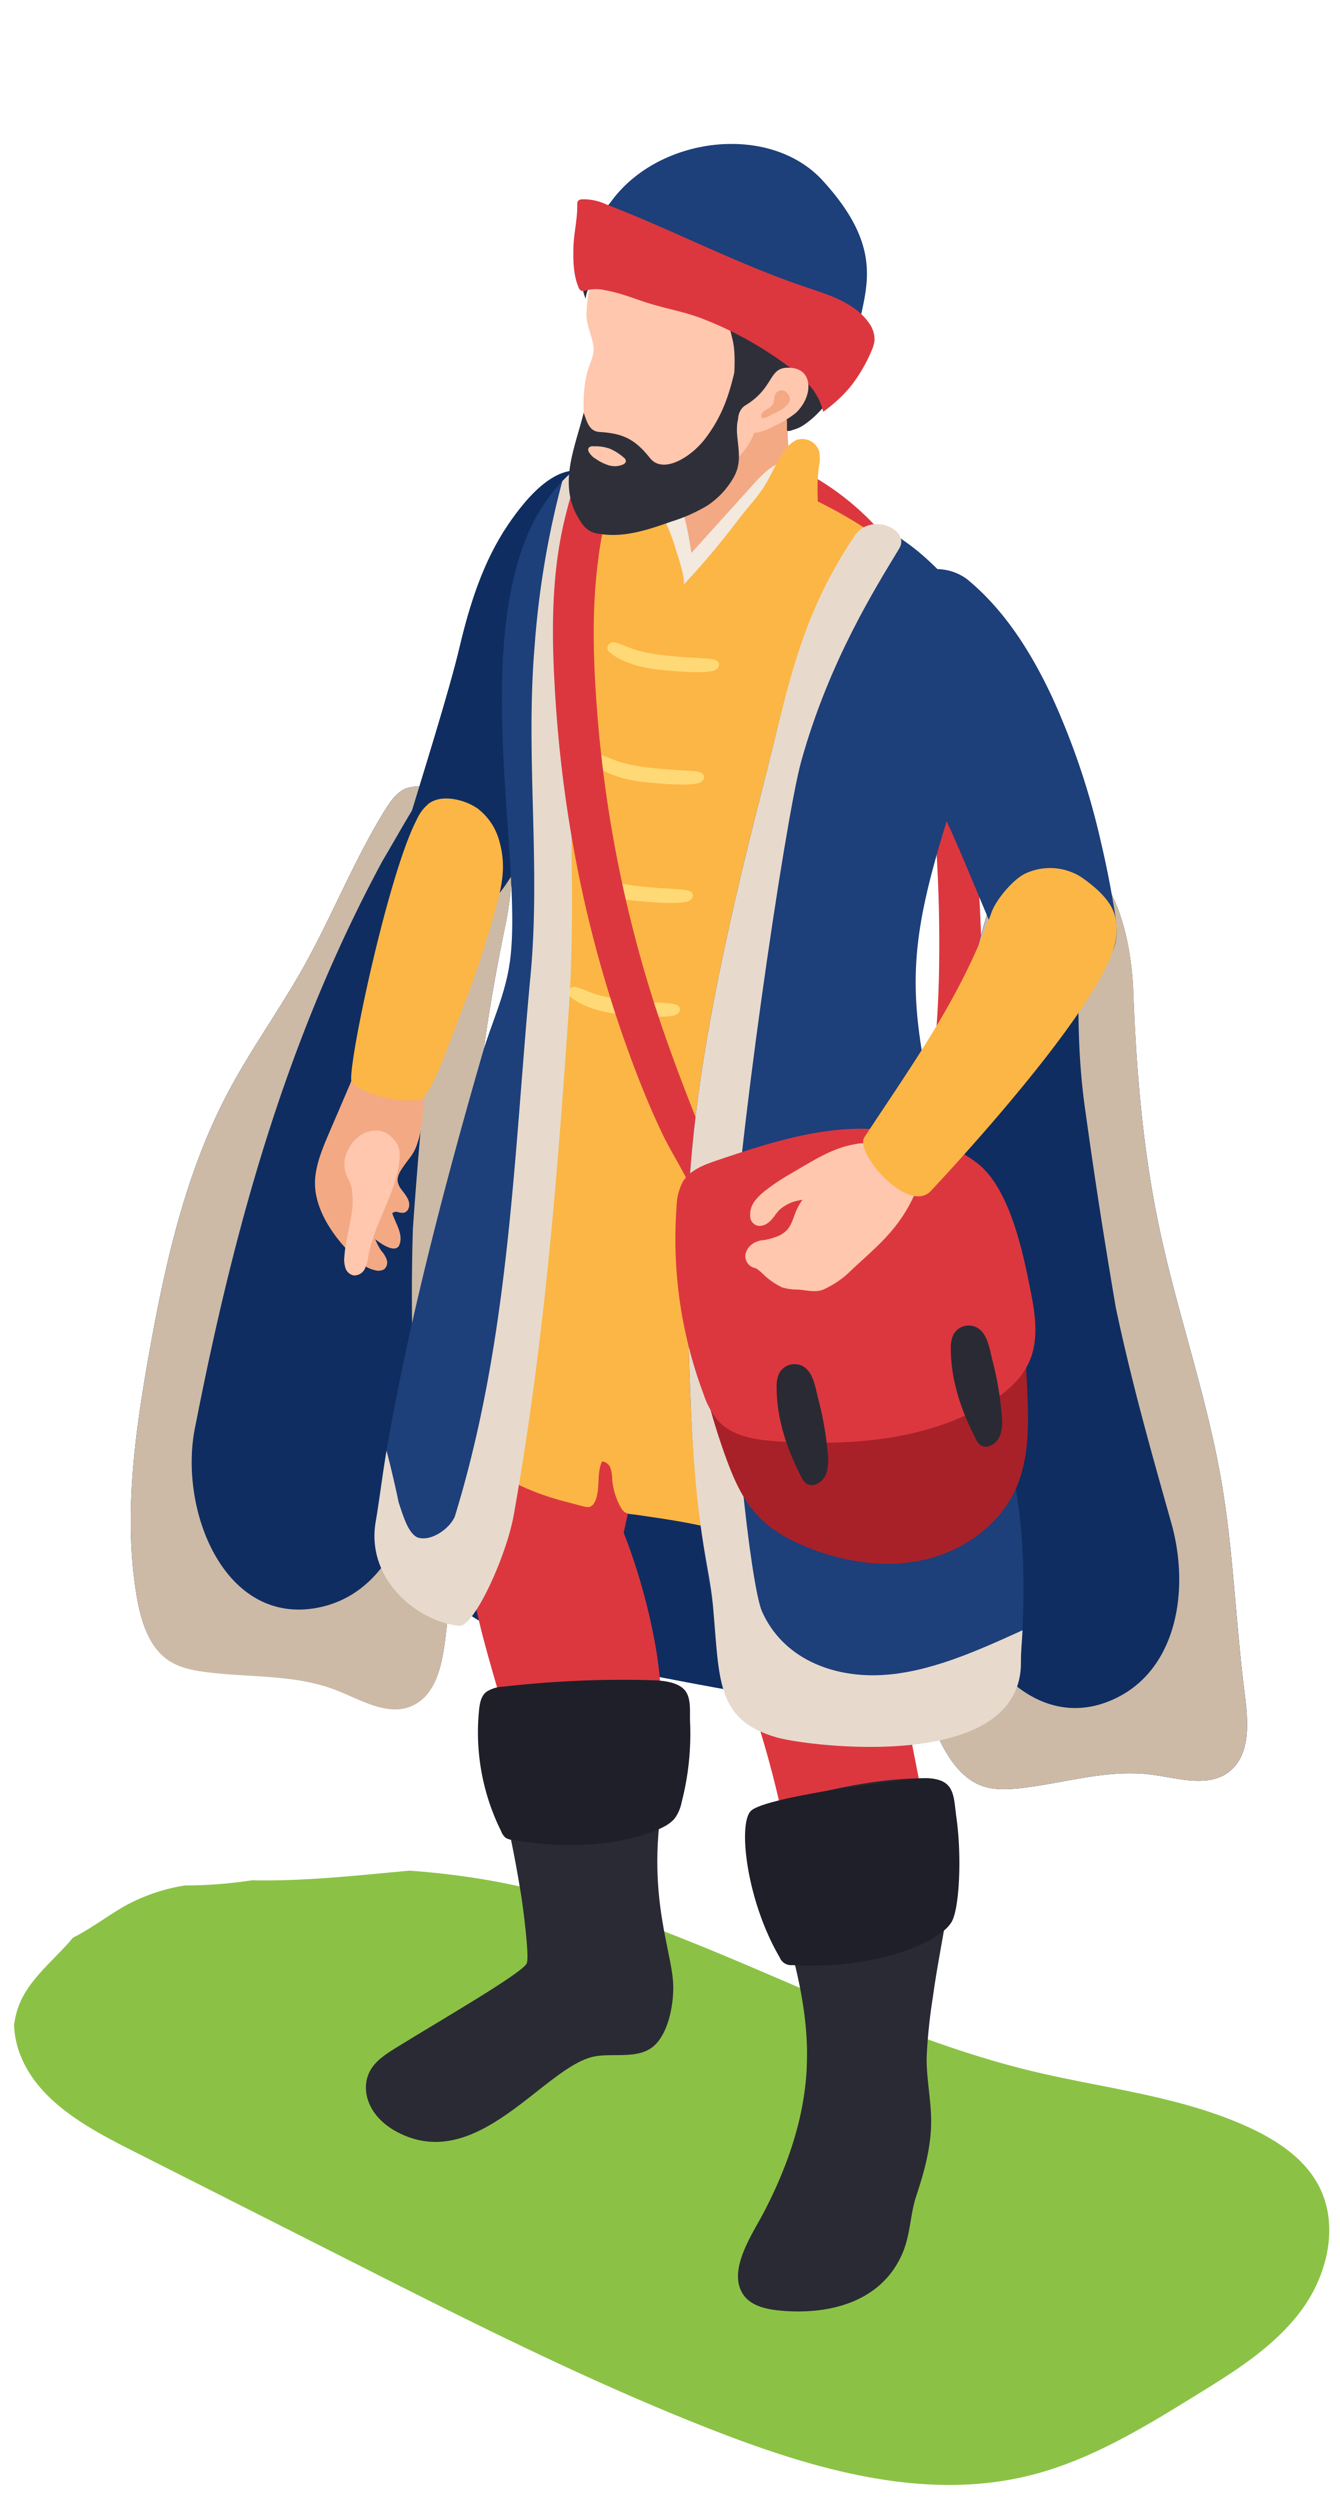 <svg id="_Layer_" data-name="&lt;Layer&gt;" xmlns="http://www.w3.org/2000/svg" viewBox="0 0 347.58 648.49"><defs><style>.cls-1{fill:#8bc246;}.cls-2{fill:#0f2d60;}.cls-3{fill:#ccbaa7;}.cls-4{fill:#f3a984;}.cls-5{fill:#ffc7ad;}.cls-6{fill:#fcb645;}.cls-7{fill:#dc373f;}.cls-8{fill:#2a2a34;}.cls-9{fill:#1f1f29;}.cls-10{fill:#ffd975;}.cls-11{fill:#f3e9df;}.cls-12{fill:#1d3f7a;}.cls-13{fill:#e7dacc;}.cls-14{fill:#2f2f3a;}.cls-15{fill:#a82128;}</style></defs><path class="cls-1" d="M342.2,567.2c-3.74-7.36-11.13-12.19-18.66-15.59-17.63-8-37.29-9.92-56.1-14.47C219,525.42,175.78,496.3,126.72,487.69a204.75,204.75,0,0,0-20.5-2.48C92.56,486.45,79,488,65.31,487.71a116.08,116.08,0,0,1-17.37,1.34,48,48,0,0,0-15.56,5.32c-4.5,2.56-8.76,5.88-13.44,8.21C13.54,509.09,6,514.27,4.07,522.9c-.16.72-.3,1.47-.43,2.24A23.81,23.81,0,0,0,4.9,532c4.29,12.48,17.1,19.59,28.87,25.55l57,28.84c31.1,15.75,62.27,31.52,94.76,44.16,26,10.1,54.38,18.24,81.43,11.56,15.78-3.89,29.89-12.56,43.71-21.11,9.76-6,19.76-12.29,26.67-21.46S347.41,577.44,342.2,567.2Z"/><path class="cls-2" d="M123,300.22c-.82,22.88,1.54,45.74-.08,68.6-1.3,18.31-5.14,36.39-7.22,54.65-.8,7-2.06,15.18-8,18.49-6.43,3.61-13.75-1-20.41-3.61-10.8-4.28-22.88-3.24-34.38-4.81-3.24-.45-6.54-1.14-9.26-3-5.12-3.49-7.16-10.3-8.23-16.72C32,393.18,35,371.76,38.69,350.94c4.14-23.18,9.38-46.57,20.31-67.33,5.89-11.19,13.32-21.42,19.52-32.43,7.55-13.41,13.22-27.94,21.29-41,1.45-2.34,3.14-4.78,5.62-5.73a9.93,9.93,0,0,1,5.91,0c7,1.7,12.6-4.19,16.94,1.82,6,8.27,4.88,23.8,2.83,33.64C127,259.8,123.75,279.94,123,300.22Z"/><path class="cls-3" d="M59,283.61c5.89-11.19,13.32-21.42,19.52-32.43,7.55-13.41,13.22-27.94,21.29-41,1.45-2.34,3.14-4.78,5.62-5.73a9.2,9.2,0,0,1,5.2-.15c-4.24,6.33-7.53,12.46-11.42,19-25.33,47-38.55,95.71-48.52,146.47-4.34,20.22,6.1,49.08,28.36,47.67,19.75-1.41,29.11-21.65,28.74-40.52-.67-20.2-1.34-37.89-.68-58.39,1.25-17.85,2.67-33.78,4.51-51.48,2.1-21.92,9-42.16,14.65-62.68a7.05,7.05,0,0,1,2,2c6,8.27,4.88,23.8,2.83,33.64-4.14,19.89-7.36,40-8.09,60.31-.82,22.88,1.54,45.74-.08,68.6-1.3,18.31-5.14,36.39-7.22,54.65-.8,7-2.06,15.18-8,18.49-6.43,3.61-13.75-1-20.41-3.61-10.8-4.28-22.88-3.24-34.38-4.81-3.24-.45-6.54-1.14-9.26-3-5.12-3.49-7.16-10.3-8.23-16.72C32,393.18,35,371.76,38.69,350.94,42.83,327.76,48.07,304.37,59,283.61Z"/><path class="cls-4" d="M82.09,310.4c1.45,6.72,6.7,13.09,11.61,17.25a7.87,7.87,0,0,0,3.53,1.8,3,3,0,0,0,2.42-.23,2.32,2.32,0,0,0,.66-2.49,7.06,7.06,0,0,0-1.43-2.33,15.14,15.14,0,0,1-1.56-3s4.72,4,6.16,1.76c1.35-2.86-.88-5.75-1.73-8.47a1.45,1.45,0,0,1,1.44-.31,4.17,4.17,0,0,0,1.52.2,1.76,1.76,0,0,0,1.26-1.15c.73-1.9-.9-3.6-1.92-5a4.53,4.53,0,0,1-.88-1.9c-.23-1.48.71-2.87,1.57-4.1,1.39-2,2.48-3,3.31-5.26a29.29,29.29,0,0,0,1.63-8.13c.09-2.58,1.2-8.62-.47-10.39-1.88-2-6.72-1.92-9.16-2.36s-5.18-.41-7,1.23a10,10,0,0,0-2.22,3.6q-2.68,6.27-5.38,12.54c-1.59,3.71-3.2,7.49-3.66,11.5A16.11,16.11,0,0,0,82.09,310.4Z"/><path class="cls-5" d="M91.25,314.49c-.51,3.86-1.68,7.63-1.93,11.51a7,7,0,0,0,.3,2.95,2.86,2.86,0,0,0,2.13,1.87,3.05,3.05,0,0,0,2.89-1.74,11.55,11.55,0,0,0,.94-3.44c1.55-8.43,7-15.86,8-24.37.21-1.77.18-3.78-1-5.2s-2.31-2.52-4.24-2.78a7.26,7.26,0,0,0-5.21,1.44,10,10,0,0,0-3.24,4.41,7.73,7.73,0,0,0-.38,4.53c.3,1.53,1.37,2.8,1.67,4.34A20.71,20.71,0,0,1,91.25,314.49Z"/><path class="cls-2" d="M131.64,136.31c-6.31,9.37-9.84,20.49-12.46,31.63s-9.56,33.13-12.86,44.07c-1.62,5.37.67,17.24,3.87,21.69,2.72,3.76,7.08,4.49,11.27,3.41,5.12-1.32,7.73-4.57,10.67-9.05,6.06-9.23,9.66-19.94,13.18-30.43q6.38-19,12.74-38c4.1-12.25,9.18-27.13-3.11-35.72C145.88,117.53,136.63,128.9,131.64,136.31Z"/><path class="cls-6" d="M121.54,257.53c-7.92,20.91-8.4,22.32-11.5,27-1.44,2.19-15,.35-18.79-3.83-1.61-1.76,9.18-53.31,16.79-68a11.66,11.66,0,0,1,3.19-4.28c2.23-1.62,5.29-1.54,8-.82a15.1,15.1,0,0,1,4.66,2.11,15.79,15.79,0,0,1,5.73,8.84c1.9,7,.24,12.55-1.66,19.26S124,251.06,121.54,257.53Z"/><path class="cls-7" d="M224.71,134a68.81,68.81,0,0,1,10.83,13.55A84.84,84.84,0,0,1,243,163.88c4.15,12,6.23,24.66,7.91,37.17,3.76,27.85,5.17,56.09,1.74,84.05-.94,7.71-2.16,15.39-3.83,23-.84,3.81-1.81,7.59-2.88,11.35-1.18,4.18-2.12,8.6-4.83,12.05s-8.7,1.33-9.66-2.55l-.23-.92a5.27,5.27,0,0,1,.38-3.71c.53-2.39,1.54-4.76,2.23-7.06q1.44-4.8,2.64-9.67c1.6-6.49,3-13,4-19.62a266.68,266.68,0,0,0,3.14-39.1A389.27,389.27,0,0,0,242,209c-1.1-12.16-2.29-24.43-4.88-36.37-.79-3.64-1.72-7.22-2.76-10.78-.86-3-.73-6.21-2.51-8.95a15.27,15.27,0,0,0-4.05-3.88c-7.39-5.23-16.25-7.85-24.7-11.1s-17-7.52-22.23-14.89c-.82-1.16-1.58-2.61-1.09-4a3.84,3.84,0,0,1,1.91-1.9c2.92-1.53,6.42-1.31,9.67-.76C203.87,118.61,215.55,125.1,224.71,134Z"/><path class="cls-2" d="M300.53,317.66c4.67,22.43,12.42,44.06,16.3,66.65,3.1,18.09,3.69,36.56,6,54.79.9,7,1.63,15.23-3.32,19.86-5.38,5-13.59,2.33-20.68,1.36-11.51-1.57-23,2.31-34.54,3.53-3.25.34-6.62.46-9.71-.69-5.8-2.17-9.41-8.31-12-14.28-8.28-19.22-10.53-40.72-11.88-61.84-1.5-23.5-2-47.46,3.66-70.23,3-12.27,7.83-24,11.22-36.14,4.13-14.83,6.17-30.29,10.89-44.91.85-2.63,1.91-5.39,4.09-6.91a9.9,9.9,0,0,1,5.74-1.4c7.23,0,11.23-7.07,16.89-2.28,7.79,6.61,10.41,22,10.77,32C294.73,277.47,296.4,297.81,300.53,317.66Z"/><path class="cls-3" d="M234.4,316.81c3-12.27,7.83-24,11.22-36.14,4.13-14.83,6.17-30.29,10.89-44.91.85-2.63,1.91-5.39,4.09-6.91a9.24,9.24,0,0,1,5-1.39c-2.61,7.16-4.34,13.9-6.57,21.15-13.37,51.67-14.59,102.14-12.16,153.81.61,20.67,17.64,46.21,38.91,39.52,18.85-6.08,23.11-28,18.24-46.2-5.47-19.46-10.33-36.48-14.59-56.55-3-17.63-5.47-33.43-7.9-51.07-3.19-21.78-1.27-43.1-.74-64.36a7.26,7.26,0,0,1,2.43,1.41c7.79,6.61,10.41,22,10.77,32,.73,20.3,2.4,40.64,6.53,60.49,4.67,22.43,12.42,44.06,16.3,66.65,3.1,18.09,3.69,36.56,6,54.79.9,7,1.63,15.23-3.32,19.86-5.38,5-13.59,2.33-20.68,1.36-11.51-1.57-23,2.31-34.54,3.53-3.25.34-6.62.46-9.71-.69-5.8-2.17-9.41-8.31-12-14.28-8.28-19.22-10.53-40.72-11.88-61.84C229.24,363.54,228.74,339.58,234.4,316.81Z"/><path class="cls-2" d="M154.63,318.67c23.32,5.16,42.81,21,59.28,38.3,13.08,13.73,25.14,29.14,30.69,47.27,1.37,4.49,2.34,9.21,1.72,13.87-.66,4.91-3,9.42-5.68,13.61-3,4.79-6.83,9.59-12.24,11.25-3.9,1.19-8.09.59-12.11,0q-25.31-4-50.43-9c-13.71-2.75-27.59-5.82-39.83-12.58s-22.88-18.2-24-32.07c-.42-5.18.51-10.36,1.63-15.43,1.74-7.84,4-15.66,7.92-22.66,10.07-17.88,29.82-28.11,49.49-33.94Z"/><path class="cls-7" d="M148,517.26c2,.66,7.67,2,10,1.39,5.88-1.49,5.36-15.84,7.5-33.44,1.95-16,6.66-31.93,5.76-48.21-.84-15.16-8.64-43.31-17.81-55.26-2.56-3.35-4.48,8.09-8.17,6.06-11.73-6.43-22-14.38-23.37-6.94-5,28.09,8.18,55.64,10.08,69.48,2.31,16.84,5.66,48.78,5.64,52.53,0,1.92-.59,3.71,0,5.57C139,512.57,143.85,515.85,148,517.26Z"/><path class="cls-7" d="M191.67,415.89c-3.27.8-5.38,1.81-4.29,6.28s3.38,8.38,5,12.6a260.81,260.81,0,0,1,10.41,35.59q2,9.24,3.29,18.61c.78,5.63,0,10.67,4.45,14.7s9.28,8.2,15.21,9.08c3.79.57,10.4.19,13.9-1.48,3.07-1.48,2.33-6.27,2.69-9.41.7-6.25-.25-12.89-.84-19.18a200.89,200.89,0,0,0-2.9-20c-2.65-13.46-5.1-27.05-9.46-40.09-.91-2.7-1.73-6.9-3.52-9.14-2.07-2.59-5.5-1.75-8.87-1.62a101.23,101.23,0,0,0-21.61,3.24C193.87,415.4,192.71,415.63,191.67,415.89Z"/><path class="cls-7" d="M121.84,322.83c-6.36,38.79-.25,51.69-2.4,61.74-3.39,15.9,3.1,26.93,12.52,34.39,6,4.72,8.11,2.07,10.73,1.14,2.07-.74,4.35-.73,6.44-1.6,10.48-4.35,11-14.42,14-27,5.07-21.31,9.88-42.75,15.23-64a84,84,0,0,0,2.32-12.78c.65-7.06.7-14.31-.87-21.27-1.19-5.28-2.23-12.28-7.45-15.25-2.51-1.43-5.54-1.49-8.43-1.52-8-.07-28.39-9.26-28.65-8.3C131.25,283.07,124.32,307.69,121.84,322.83Z"/><path class="cls-7" d="M225.06,267.73c-16.2,2.93-35.44,2.9-51.8,1.08-2.6-.28-5.57-.52-7.49,1.26-1.58,1.46-1.88,3.8-2.1,5.94-1,10.33-2,21,1.08,30.91,2.45,7.82,7.29,14.65,10.41,22.23,5.07,12.29,6,52.49,6.92,59.22.71,5.05,2.81,26.92,5.47,34.4,2.31,6.51,8.49,16.31,14.35,20s14.24,3.84,19.18-1c6.26-6.13,14.06-83.52,14.52-95.22.51-12.65.91-24.2-3.3-39.85C229.25,295.39,225.14,270.38,225.06,267.73Z"/><path class="cls-8" d="M209.31,530.81c.05,2,0,4-.08,6.06-.7,13-5.15,25.57-11.18,37.1-2.84,5.44-9.46,14.94-5.28,21.16,2.15,3.2,6.48,3.94,10.32,4.25,12.48,1,25.68-2.49,31-14.93,2.13-4.94,1.94-10,3.62-15,2.07-6.21,3.82-12.63,3.82-19.22,0-5.64-1.28-11.21-1.16-16.85A142,142,0,0,1,242,517.86c2.26-16.68,7.15-33.38,4.86-50.06-.29-2.14-.86-4.51-2.68-5.67a7.67,7.67,0,0,0-4.1-.86c-12.69-.12-25.16,3-37.46,6.07-2,.49-4.08,1.07-5.35,2.66-1.85,2.31-1.13,5.68-.29,8.51C202.08,495.73,208.79,513,209.31,530.81Z"/><path class="cls-8" d="M174.59,514.15c.31,4.88-.93,12.39-4.49,16.06-4.1,4.23-10.94,2.14-16.1,3.23-12.91,2.72-30.18,30.6-51,19.55-7.54-4-9.52-10.87-7.14-15.61,1.4-2.79,4.19-4.57,6.84-6.22,11.42-7.07,32.71-19.32,33.93-21.9.77-1.64-1.06-15.34-1.49-17.94-3.7-22.66-6.08-25.87-5.05-30.58.6-2.71,2.13-4.75,2.55-7.61.18-1.24-.17-2.61.24-3.83,1.53-4.54,22.23-7.71,34.1-3.26,10.32,3.87,8.17,6.38,6.55,13C166.4,487.9,174,504.48,174.59,514.15Z"/><path class="cls-9" d="M246.87,498.45c-3.12,5.5-19.92,12.45-41.4,11.26a3.15,3.15,0,0,1-3.22-2c-8.53-14.5-10.89-34.39-7.53-37.95s36.14-7.81,42.56-8.4c10.74-1,9.92,3.86,10.81,10.12C249.51,481.57,248.86,494.93,246.87,498.45Z"/><path class="cls-9" d="M176.81,467.46a10.82,10.82,0,0,1-1.65,4c-1.27,1.67-3.38,2.68-5.49,3.49-11.24,4.31-24.31,4.38-36.7,2.31a4.7,4.7,0,0,1-1.75-.53A3.86,3.86,0,0,1,130,475a57.62,57.62,0,0,1-5.71-31.73c.19-1.62.52-3.37,1.86-4.44a8.64,8.64,0,0,1,4.45-1.35,271.5,271.5,0,0,1,38.62-1.67c2.64.07,6.48.44,8.33,2.5s1.33,5.8,1.44,8.14A70.9,70.9,0,0,1,176.81,467.46Z"/><path class="cls-6" d="M187.78,121.17c-2.38-.61-4.77-1.17-7.18-1.66a42.49,42.49,0,0,0-11.66-1.17c-10.92.79-20.24,8.92-25.34,18.61s-6.71,20.78-8,31.66c-1.83,15.9-.58,30.83,1.78,46.58,2.6,17.3.85,34.59-3.11,51.52-6.54,13.07-9.27,31.05-14.29,45.14-7,19.71-13.61,43.13-1.58,60.26,6.69,9.53,18,14.85,29.28,17.65,1.42.36,2.88.79,4.29,1.1s2.15-.74,2.58-1.92c1.13-3.15.19-6.83,1.61-9.87a2.52,2.52,0,0,1,2.18,1.72,9.73,9.73,0,0,1,.45,2.91,18.09,18.09,0,0,0,2.33,7.46c1,1.68,2.1,1.48,3.81,1.73l5.81.85c3.81.58,7.6,1.22,11.36,2.05,7.84,1.75,15.51,4.38,23.5,5.27a55.6,55.6,0,0,0,41.93-13c2.16-1.85,4.23-4,5.18-6.66a18.93,18.93,0,0,0,.71-6.76c-.54-27.12-3.07-56.29-11.19-82.32-6.81-21.88-17.42-41.72-10.86-65.87,3.89-14.31,10.12-28.06,15.6-41.93,1.78-4.5,6.23-11.23,6.08-16.14a20.58,20.58,0,0,0-4.33-11.3c-6.48-8.12-17.64-15.86-26.42-21.39A122,122,0,0,0,187.78,121.17Z"/><path class="cls-10" d="M155.57,195.76c3.7,1,4.56,2.47,13.56,3.44,6.83.74,10.43.56,12.25,1.06,2,.55,1.4,2.5-.27,2.89-2.93.71-9.26.18-13.73-.26-4.29-.42-9.89-1.74-13.25-4.65C153,197.24,154.21,195.39,155.57,195.76Z"/><path class="cls-10" d="M149.31,256c3.69,1,4.55,2.46,13.56,3.43,6.82.74,10.43.56,12.24,1.07,2,.54,1.41,2.49-.26,2.89-2.94.7-9.26.17-13.73-.27-4.3-.42-9.9-1.74-13.26-4.65C146.71,257.46,147.94,255.61,149.31,256Z"/><path class="cls-10" d="M152.66,226.48c3.7,1,4.56,2.47,13.56,3.44,6.82.73,10.43.56,12.25,1.06,2,.55,1.4,2.49-.27,2.89-2.93.7-9.26.18-13.73-.26-4.3-.42-9.9-1.75-13.25-4.65C150.07,228,151.3,226.11,152.66,226.48Z"/><path class="cls-10" d="M159.44,166.61c3.7,1,4.56,2.47,13.56,3.44,6.82.73,10.43.56,12.24,1.06,2,.55,1.41,2.49-.26,2.89-2.93.7-9.26.18-13.73-.26-4.3-.42-9.9-1.75-13.25-4.65C156.85,168.09,158.08,166.24,159.44,166.61Z"/><path class="cls-4" d="M208.44,137.65c-1.19,12.13-18.87,23.12-31.18,19.69-3.47-1-6.66-3.45-7.73-6.88S168,140.05,167,125.08c-.3-4.35,1.5-6.84,2.23-11.19,1.18-7.12,5.4-12.38,11.09-17.32a18.73,18.73,0,0,1,6.41-3.71,36.48,36.48,0,0,1,10.58-2c2.5,0,6-.06,7.84,2,1,1.19.94,2.3.66,3.7C201,120.6,209.26,129.31,208.44,137.65Z"/><path class="cls-11" d="M194.69,126.42l-15.35,17c-.8-5-1.62-10.13-3.72-14.77-1.26-2.78-5-9.47-8.65-9.68-4.4-.26-2.8,8.32-2.24,10.69,1.61,6.85,3.46,13.72,6.81,19.9a34.78,34.78,0,0,0,9.39,11.24,19.56,19.56,0,0,0,6.63,3.6c2.45.59,3.07-.75,4.7-2.37,7.06-7,12.2-15.53,13.83-25.48.56-3.42,3.35-13.25.34-15.78C202.42,117.39,197,123.84,194.69,126.42Z"/><path class="cls-6" d="M194.66,130.89c-1.17,1.42-2.36,2.83-3.46,4.29a199.27,199.27,0,0,1-14,16.59c.91-1-1.56-8.08-1.93-9.36a47,47,0,0,0-3.36-8.42c-2.91-5.72-5.7-11.11-10-16a219.31,219.31,0,0,0-1.07,22.78c.09,8.76,1.42,18.53,8.24,24s16.57,4.71,24.76,1.93a30.09,30.09,0,0,0,9.74-5.07c5-4.21,7.69-10.72,8.53-17.22,1-7.82-.76-15.62.31-23.4a10.41,10.41,0,0,0,.11-3.77,4.59,4.59,0,0,0-5.62-3.21c-1.65.54-2.8,2-3.79,3.43-2.17,3.14-3.54,7-5.78,10C196.51,128.65,195.59,129.77,194.66,130.89Z"/><path class="cls-12" d="M97.45,394.72c5-38.44,16.52-82.67,27.49-120.74,2.61-9.08,6.38-16.15,7.48-25.81,2.9-25.67-9.7-78.8,5.18-111.22,3.09-6.75,12.14-19.83,21.25-18.41a5.77,5.77,0,0,1,1.69.53,68.71,68.71,0,0,0-6.07,12.81c-10.94,42.55-6.69,85.11-9.73,128.28-3,43.77-6.08,85.72-14,130.1a109.13,109.13,0,0,1-10.34,30.23c-2.72-1.34-5.68-2.93-9.06-4.76C104,411.72,96.26,403.78,97.45,394.72Z"/><path class="cls-13" d="M100.27,376.27c1.13,4.4,2.19,8.85,3.13,13.39,1.22,3.64,2.43,7.9,4.87,9.12,3.64,1.21,8.51-2.44,9.72-5.48,14-45.59,15.2-91.8,19.46-138.61,3-29.19-1.22-57.76,1.21-86.94a231.2,231.2,0,0,1,7.19-42.94c3.81-4,8.39-7,13-6.27a5.77,5.77,0,0,1,1.69.53,68.71,68.71,0,0,0-6.07,12.81c-10.94,42.55-3.91,87.1-6.95,130.26-3,43.78-6.38,86.59-14.29,131-2,10.8-10.34,29-14.16,28.57-11-1.19-24.18-12.21-21.62-27C98.49,388.74,99.19,382.53,100.27,376.27Z"/><path class="cls-7" d="M146.35,135.19c1.82-7.7,4.44-16.52,9.11-23,1.95-2.69,5-5.25,8.48-5.52a6.11,6.11,0,0,1,6.44,4.79,2,2,0,0,1-2.93,2.25l.43-.42-1,.81c-.39.27-.84.48-1.22.78a11.86,11.86,0,0,0-2.26,2.38c-1.86,2.57-2.95,6.07-4,9a98.48,98.48,0,0,0-4.28,19.27c-1.76,13.57-1.17,27.45-.07,41.05a332.75,332.75,0,0,0,17.36,81.79c2.59,7.45,5.39,14.79,8.3,22.11,1.5,3.75,2.63,7.57,4.26,11.28s3.48,6.89,3.66,10.86c.11,2.54-2.87,3.16-4.53,1.87-3.13-2.44-4.68-6.23-6.5-9.69s-4-7-5.73-10.59c-3.35-7-6.26-14.26-8.89-21.53a322.84,322.84,0,0,1-12.71-45,340.42,340.42,0,0,1-6.21-46.63C143.09,165.9,142.82,150.14,146.35,135.19Z"/><path class="cls-5" d="M158.14,62.55a37,37,0,0,0-4.62,10,35.52,35.52,0,0,0-1.4,8.8c-.09,3.18,1.61,5.81,1.85,8.94.15,2-1.06,4-1.57,6-1.26,4.8-1.14,9.47-.81,14.35a52.8,52.8,0,0,0,1.83,12.22c.62,2,1.4,4.57,2.83,6.16s4.94,1.92,7.05,1.71a45.64,45.64,0,0,0,13.11-3.57c2-.84,3.91-1.78,5.84-2.65a40.49,40.49,0,0,0,5.72-3.11,25.87,25.87,0,0,0,2.89-2.23,17.23,17.23,0,0,0,5-7.57c.32-1,.27-2.43,1.21-3.1,1.15-.8,2.67,0,3.79-.66a7.43,7.43,0,0,0,1.36-2c.43-.67,1.21-3.89,2.13-3.92a8.26,8.26,0,0,0,2.91-1.31c1.49-.83,1.89,2.65,2.49,1.06,2.54-6.78,5.63-13.66,5.93-21,.27-6.73.89-12.47-3-18.52A29,29,0,0,0,200.63,51.8a36,36,0,0,0-24.08-2.39,29.53,29.53,0,0,0-14.14,7.85A35.57,35.57,0,0,0,158.14,62.55Z"/><path class="cls-14" d="M185.12,77.53c3,2.4,4,6.87,4.87,10.45,1.77,7.31-1.6,16.29,2.65,17.55,4,1.18,6.51-6.62,11-7.13a3.21,3.21,0,0,1,3.18,1.33c.86,1.39.43,3.22-.16,4.62a15.92,15.92,0,0,1-1.9,3.23,5.67,5.67,0,0,0-.63.78,2.28,2.28,0,0,0,0,.94l0,2.28c0,.56,1.55-.07,1.85-.16a9.16,9.16,0,0,0,2-.86c4-2.4,14.22-11.61,15.1-31.51.9-20.24-11.89-24.88-11.89-24.88a30.53,30.53,0,0,0-24.09-11.9C173.6,42,159.35,47,153.4,59.88c-4.89,10.57-1.49,17.6-1.49,17.6s.24-3.58,2.79-4.64c3.33-1.39,6.83-.64,10.21.09a97.34,97.34,0,0,0,11.88,2,18.5,18.5,0,0,1,7.34,1.88A8.59,8.59,0,0,1,185.12,77.53Z"/><path class="cls-12" d="M195.79,77.32c-12.08-2.76-23.75,1.8-39-8.19-3.32-2.17-3.83-3.83-3-7,6.81-25.15,43.59-32.85,59.64-15.26,14.77,16.19,11.88,26,9.51,36.59a20.4,20.4,0,0,1-2.18,6.36c-.71,1.15-2.29,3.09-3.75,3.29-2.13.29-2.52-1.31-3.39-3.07C210.27,83.17,203.09,79,195.79,77.32Z"/><path class="cls-7" d="M224.45,94.39a40.93,40.93,0,0,1-3.93,6,38.07,38.07,0,0,1-7,6.42A15.68,15.68,0,0,0,210,100a31.22,31.22,0,0,0-5.74-5.14,92.9,92.9,0,0,0-22.59-12.4c-4-1.49-8.11-2.26-12.19-3.44-4.25-1.23-8.15-3-12.58-3.75a10.4,10.4,0,0,0-4.71,0,2.12,2.12,0,0,1-1.39.16,1.64,1.64,0,0,1-.77-1c-1.3-3.09-1.37-6.79-1.3-10.09.09-3.84,1.07-7.47,1-11.28a1.65,1.65,0,0,1,.17-.91,1.39,1.39,0,0,1,1-.45A13.72,13.72,0,0,1,157.21,53c17.49,6.72,34.15,15.55,51.91,21.5,5.94,2,12.43,4,16.09,9a7.41,7.41,0,0,1,1.63,4.8,9,9,0,0,1-.81,2.75C225.56,92.23,225,93.33,224.45,94.39Z"/><path class="cls-14" d="M191.22,112.93a13.73,13.73,0,0,1-.06-2,9.56,9.56,0,0,1,1.83-5.48c.8-1,1.85-1.82,2.57-2.89a5.86,5.86,0,0,0,.93-3.71c-.16-1.89-.76-1.42-2.25-1.86a7.48,7.48,0,0,0-3.76-.38c-1.53,6.44-3.32,11.49-7.43,17-3.75,5-11.05,9.44-14.42,5.23-3.84-4.78-6.77-6.42-13.16-6.8-2.65-.16-3.25-2.71-4.07-5-2.37,9.61-7.08,19.31-.56,28.58a6,6,0,0,0,4.67,2.85c6.31,1.08,12.67-1.08,18.71-3.21a42.47,42.47,0,0,0,9.28-4.14,21.39,21.39,0,0,0,6.9-7.47C192.33,120.11,191.57,116.8,191.22,112.93Z"/><path class="cls-5" d="M205.62,95.46c5.27.67,5.32,7.39.77,11.68a26.7,26.7,0,0,1-5,3.08c-10.89,6.11-11.55-3-8.05-5.07C201.44,100.22,199,94.61,205.62,95.46Z"/><path class="cls-4" d="M200.05,107.6c.71-.43,7.36-2.78,3.77-6a1.83,1.83,0,0,0-2.84,1c-.21.6-.14,1.27-.36,1.87a2.74,2.74,0,0,1-.6.94c-.7.76-2.67,1.23-2.56,2.56C197.55,109.19,199.65,107.85,200.05,107.6Z"/><path class="cls-5" d="M161.83,118.71a1.22,1.22,0,0,1,.52.87c0,.42-.39.73-.77.91a5.36,5.36,0,0,1-3.64.21,11.8,11.8,0,0,1-3.34-1.64,5.07,5.07,0,0,1-1.84-1.78,1.16,1.16,0,0,1-.06-1.14,1.41,1.41,0,0,1,1.28-.37,11,11,0,0,1,4.27.64A13.94,13.94,0,0,1,161.83,118.71Z"/><path class="cls-12" d="M221.5,140.88c5-7.41,6.77-5,13.85,0,8.86,6.31,22.59,21.57,22.87,32.5.13,4.91-3.59,11.63-5.08,16.14-19.37,58.6-20.21,63.7-5.4,120.5,6.48,24.83,6,38.33,12.78,62.79,5.56,20.18,5.5,37.33,4.3,58.18-1,17.64-25.33,20.92-40.43,20.58a82.36,82.36,0,0,1-15.87-2c-3.09-.69-16.21-2.58-17.1-5.66-7.7-26.73-11.4-55.26-12.39-83.06-1.61-45.57-3.22-71,18.89-156.9C204.33,179,206.91,162.56,221.5,140.88Z"/><path class="cls-13" d="M197.92,203.93c6.41-24.91,9.2-43.29,23.79-65,4.17-6.2,14.5-1.59,11.55,3.32-5.85,9.74-18.19,29.09-25.46,55.32-4.22,15.24-17.3,105.06-17.92,132.88-.71,31.92,4.89,81.06,7.78,87.54,5.36,12,17.9,17.08,30.72,16.5,12.58-.57,25.32-6.4,36.85-11.64-.11,2.64-.45,5.33-.41,8.09.41,29.19-55.52,22-63.43,19.69-15.86-4.6-14.7-15-16.5-34.61-1-10.73-4.56-18.59-5.86-55.23C177.42,315.26,175.81,289.86,197.92,203.93Z"/><path class="cls-15" d="M266.6,364.86c.21,7.26-.16,14.75-3.14,21.37C259.24,395.58,250,402.16,240,404.5s-20.62.78-30.16-3c-4.83-1.91-9.53-4.43-13.12-8.18-4.1-4.29-6.5-9.9-8.52-15.49a171.48,171.48,0,0,1-10.17-62.3c.06-2.33.19-4.78,1.39-6.78,1.92-3.19,5.91-4.34,9.54-5.13,13.83-3,27.91-4.61,42-6.22C262.69,293.79,265.92,341.35,266.6,364.86Z"/><path class="cls-7" d="M267.58,336.17c1.09,5.63,1.72,11.67-.56,16.93-2.15,4.94-6.58,8.51-11.22,11.23-16,9.36-35.41,10.72-53.89,9.54-5.7-.36-11.94-1.21-15.75-5.47a21,21,0,0,1-3.67-6.81,114.38,114.38,0,0,1-7-48.51,14.5,14.5,0,0,1,1.6-6.51c1.85-3.08,5.53-4.45,8.93-5.6,10.89-3.68,21.95-7.32,33.42-8.08,11.13-.73,24.79,1.75,33.92,8.71C262.23,308.34,265.58,325.93,267.58,336.17Z"/><path class="cls-12" d="M281.77,252.44a13,13,0,0,0,4.06-2.28c5.18-4.31,3.9-10.23,2.92-16q-1.32-7.84-3.15-15.61A192.84,192.84,0,0,0,273,181c-5.33-11.43-12.27-22.65-22.12-30.74a13.17,13.17,0,0,0-10.27-2.42,13.43,13.43,0,0,0-8.58,5.67,23.59,23.59,0,0,0-3.74,9.78,37.94,37.94,0,0,0,2.2,20.38c2.1,5.23,5.48,9.57,8.28,14.39,2.59,4.47,4.35,9.73,6.56,14.48,2.95,6.35,5.62,12.83,8.33,19.29,1.41,3.37,2.81,6.74,4.25,10.1a12.5,12.5,0,0,0,2.17,4,21,21,0,0,0,3.82,3.08,25,25,0,0,0,10.88,4.16A16.52,16.52,0,0,0,281.77,252.44Z"/><path class="cls-5" d="M201.51,320.74a17.17,17.17,0,0,1-3.32.91,6.06,6.06,0,0,0-2.92.92,4.59,4.59,0,0,0-1.88,2.63,3.17,3.17,0,0,0,2.39,3.69c.88.16,2.56,2.07,3.31,2.62a18.88,18.88,0,0,0,3.8,2.43,15.25,15.25,0,0,0,4.23.55c2.36.21,4.83.9,6.88-.21a25.76,25.76,0,0,0,5.56-3.6c7-6.82,13.81-11.32,18.3-22.33,1.81-4.45,3.48-9.83-2-12.89a14.65,14.65,0,0,0-4.18-1.47,6.8,6.8,0,0,0-3.82,0c-1.63.64-2.4,2.27-3.48,3.54a15.44,15.44,0,0,1-5.15,3.55,35.39,35.39,0,0,0-5.6,3,9.34,9.34,0,0,0-2.38,2.52A12.15,12.15,0,0,1,210,309a16.49,16.49,0,0,0-3.57,5.28c-.66,1.63-1.08,3.4-2.27,4.73A7,7,0,0,1,201.51,320.74Z"/><path class="cls-5" d="M228.9,305.72a8,8,0,0,0,.78-2.38,6,6,0,0,0-2.94-6.2,8.25,8.25,0,0,0-5-.35c-5.91,1-10.62,4.14-17.11,7.91a54.19,54.19,0,0,0-5.77,3.86,14.67,14.67,0,0,0-3.06,2.93,5.88,5.88,0,0,0-1.21,4,2.55,2.55,0,0,0,2,2.45,3.47,3.47,0,0,0,2.51-.68c1.47-1,2.09-2.61,3.41-3.73a10.48,10.48,0,0,1,4.76-2.18c5-1,10.17.76,15.16-.73A10.52,10.52,0,0,0,228.9,305.72Z"/><path class="cls-6" d="M224.2,295c-2.58,3.92,11.43,20.17,17.28,13.88,4.53-4.86,47-50.34,48.1-66.35.36-5-.64-9-8.83-14.84a15.09,15.09,0,0,0-14.92-1.05c-3.21,1.6-7.48,6.79-8.64,10C249.46,258.36,236.87,275.74,224.2,295Z"/><path class="cls-8" d="M259.88,367.38a12.44,12.44,0,0,1-.29,4.39,4.9,4.9,0,0,1-2.76,3.25,2.82,2.82,0,0,1-2.44-.14A4.28,4.28,0,0,1,253,373c-3.7-7.18-6.38-15.07-6.36-23.15a7.93,7.93,0,0,1,.66-3.68,4.53,4.53,0,0,1,4.08-2.36c4.52.19,5.18,5.54,6,8.86A84.29,84.29,0,0,1,259.88,367.38Z"/><path class="cls-8" d="M214.75,377.38a12.44,12.44,0,0,1-.29,4.39A4.93,4.93,0,0,1,211.7,385a2.84,2.84,0,0,1-2.45-.14,4.46,4.46,0,0,1-1.44-1.84c-3.7-7.19-6.37-15.08-6.36-23.16a7.94,7.94,0,0,1,.67-3.68,4.49,4.49,0,0,1,4.08-2.35c4.52.18,5.17,5.53,6,8.86A84,84,0,0,1,214.75,377.38Z"/></svg>